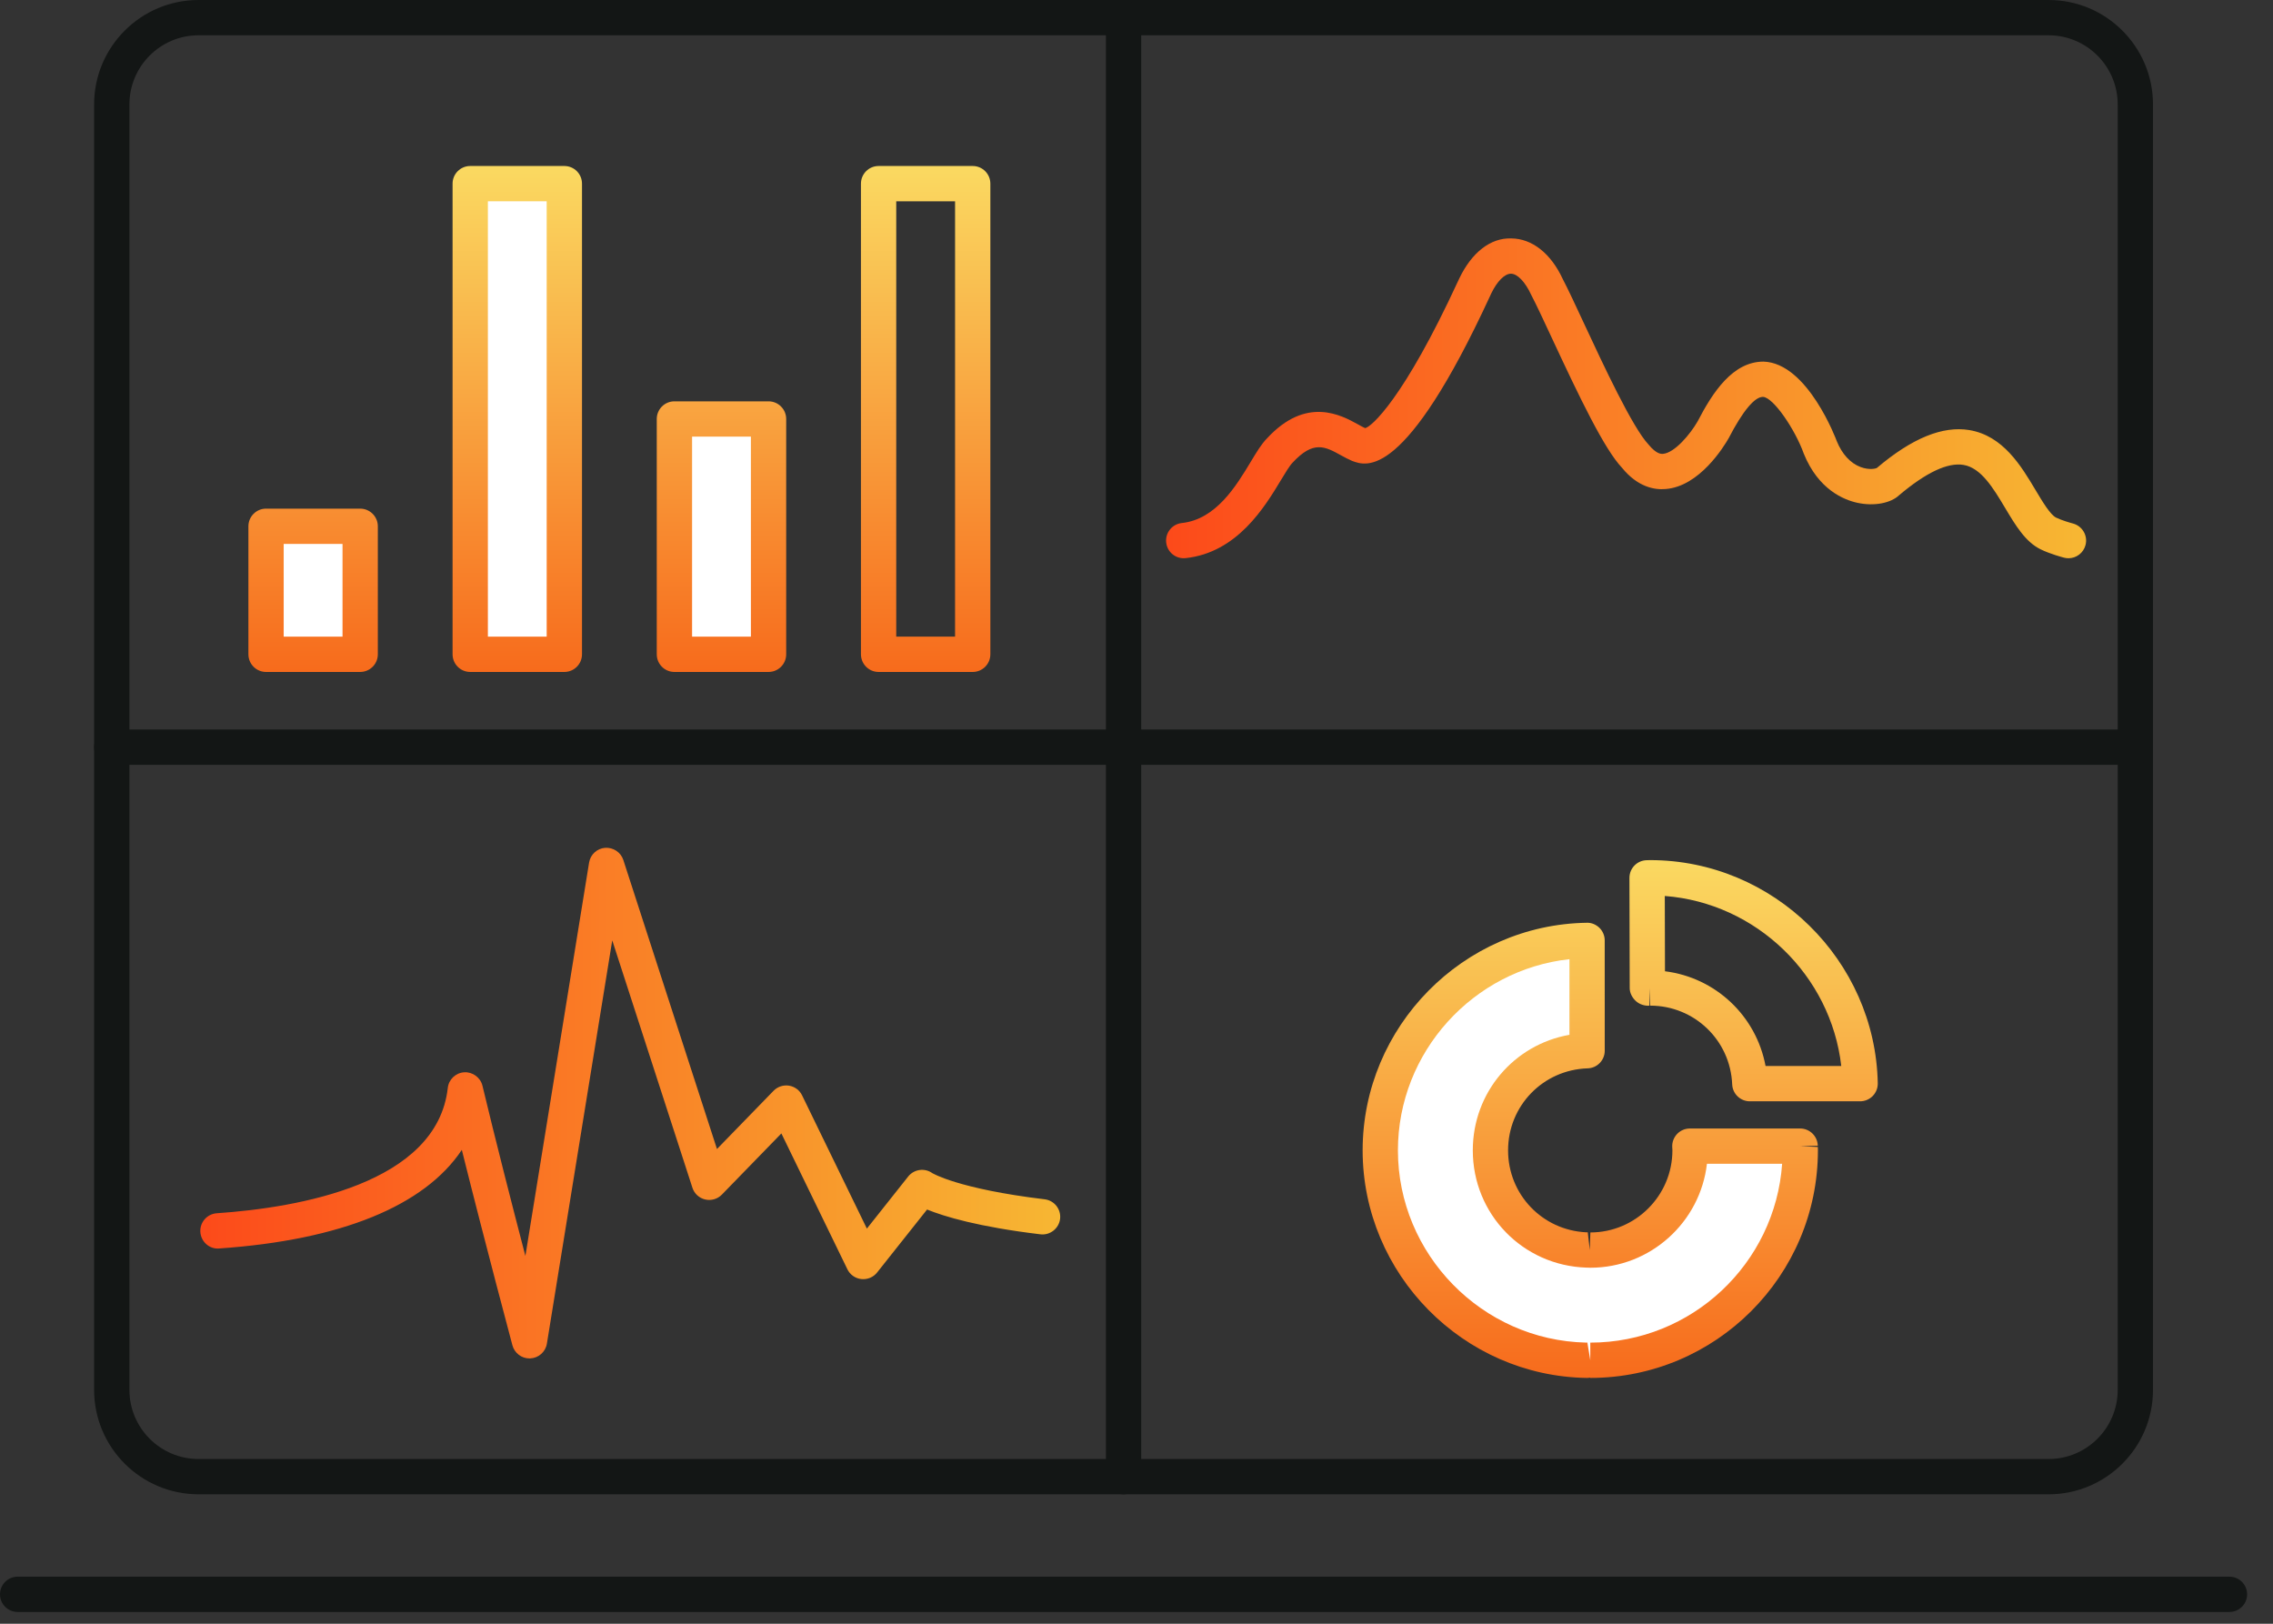 
<svg width="84px" height="60px" viewBox="0 0 84 60" version="1.1" xmlns="http://www.w3.org/2000/svg" xmlns:xlink="http://www.w3.org/1999/xlink">
    <rect x="0" y="0" width="84" height="60" fill="#333333" stroke="none"/>
    <!-- Generator: Sketch 47.1 (45422) - http://www.bohemiancoding.com/sketch -->
    <desc>Created with Sketch.</desc>
    <defs>
        <linearGradient x1="0%" y1="50%" x2="100%" y2="50%" id="linearGradient-1">
            <stop stop-color="#FC4A1A" offset="0%"></stop>
            <stop stop-color="#F7B733" offset="100%"></stop>
        </linearGradient>
        <linearGradient x1="50%" y1="0%" x2="50%" y2="100%" id="linearGradient-2">
            <stop stop-color="#FAD961" offset="0%"></stop>
            <stop stop-color="#F76B1C" offset="100%"></stop>
        </linearGradient>
    </defs>
    <g id="Page-1" stroke="none" stroke-width="1" fill="none" fill-rule="evenodd">
        <g id="5.0-Advertisement-Insights_CopyNotReady" transform="translate(-945, -1064)">
            <g id="Group-6" transform="translate(945, 1064)">
                <path d="M7.337,1.304 C5.928,1.304 4.783,2.45 4.783,3.858 L4.783,51.359 C4.783,52.768 5.928,53.913 7.337,53.913 L75.707,53.913 C77.115,53.913 78.261,52.768 78.261,51.359 L78.261,3.858 C78.261,2.45 77.115,1.304 75.707,1.304 L7.337,1.304 Z M75.707,55.217 L7.337,55.217 C5.209,55.217 3.478,53.487 3.478,51.359 L3.478,3.858 C3.478,1.73 5.209,0 7.337,0 L75.707,0 C77.835,0 79.565,1.73 79.565,3.858 L79.565,51.359 C79.565,53.487 77.835,55.217 75.707,55.217 L75.707,55.217 Z" id="Fill-355" fill="#131615"></path>
                <path d="M41.522,55.217 C41.162,55.217 40.87,54.925 40.87,54.565 L40.87,0.652 C40.87,0.292 41.162,0 41.522,0 C41.882,0 42.174,0.292 42.174,0.652 L42.174,54.565 C42.174,54.925 41.882,55.217 41.522,55.217" id="Fill-356" fill="#131615"></path>
                <path d="M78.913,28.261 L4.13,28.261 C3.77,28.261 3.478,27.969 3.478,27.609 C3.478,27.249 3.77,26.957 4.13,26.957 L78.913,26.957 C79.273,26.957 79.565,27.249 79.565,27.609 C79.565,27.969 79.273,28.261 78.913,28.261" id="Fill-357" fill="#131615"></path>
                <path d="M19.567,50.196 C19.274,50.196 19.015,49.999 18.937,49.713 C18.926,49.669 17.94,45.988 17.067,42.49 C15.694,44.553 12.61,45.823 8.1,46.133 C7.743,46.167 7.429,45.887 7.404,45.527 C7.38,45.168 7.651,44.857 8.01,44.832 C11.028,44.625 16.15,43.747 16.548,40.201 C16.583,39.886 16.84,39.642 17.156,39.623 C17.461,39.603 17.757,39.813 17.83,40.122 C18.317,42.154 18.933,44.559 19.416,46.409 L21.77,31.874 C21.818,31.577 22.063,31.351 22.364,31.328 C22.663,31.31 22.942,31.491 23.035,31.777 L26.496,42.458 L28.588,40.306 C28.737,40.154 28.948,40.084 29.159,40.117 C29.369,40.151 29.55,40.284 29.642,40.476 L32.036,45.399 L33.563,43.474 C33.779,43.203 34.17,43.148 34.452,43.348 C34.453,43.348 35.397,43.93 38.605,44.316 C38.963,44.358 39.218,44.683 39.176,45.041 C39.132,45.398 38.803,45.652 38.45,45.61 C36.158,45.335 34.899,44.954 34.26,44.694 L32.413,47.022 C32.274,47.197 32.057,47.287 31.831,47.264 C31.608,47.24 31.413,47.103 31.316,46.902 L28.876,41.882 L26.677,44.143 C26.517,44.307 26.284,44.375 26.061,44.323 C25.838,44.272 25.659,44.107 25.589,43.89 L22.626,34.748 L20.211,49.648 C20.162,49.952 19.908,50.179 19.601,50.195 C19.59,50.196 19.578,50.196 19.567,50.196" id="Fill-358" fill="url(#linearGradient-1)"></path>
                <path d="M76.442,20.628 C76.387,20.628 76.331,20.621 76.277,20.607 C76.225,20.593 75.764,20.471 75.411,20.298 C74.85,20.023 74.488,19.417 74.105,18.777 C73.668,18.045 73.217,17.289 72.563,17.179 C71.98,17.081 71.18,17.458 70.183,18.299 C69.877,18.592 69.262,18.713 68.647,18.581 C68.136,18.471 67.197,18.089 66.66,16.764 C66.346,15.88 65.534,14.677 65.15,14.665 C64.842,14.666 64.409,15.18 63.883,16.194 C63.703,16.509 62.807,17.97 61.56,18.07 C61.142,18.109 60.518,17.996 59.94,17.283 C59.291,16.598 58.384,14.711 57.356,12.503 C57.047,11.839 56.777,11.26 56.587,10.896 C56.363,10.411 56.075,10.116 55.839,10.114 C55.838,10.114 55.838,10.114 55.837,10.114 C55.606,10.114 55.327,10.392 55.11,10.843 L55.068,10.934 C51.92,17.75 50.503,17.231 49.97,17.032 C49.826,16.971 49.699,16.903 49.562,16.827 C48.968,16.498 48.538,16.261 47.762,17.103 C47.657,17.21 47.49,17.488 47.343,17.732 C46.737,18.737 45.723,20.419 43.815,20.624 C43.453,20.662 43.135,20.403 43.097,20.045 C43.058,19.687 43.317,19.365 43.676,19.327 C44.94,19.191 45.683,17.959 46.225,17.059 C46.446,16.692 46.621,16.403 46.819,16.203 C48.274,14.622 49.571,15.341 50.195,15.687 C50.288,15.738 50.372,15.787 50.45,15.82 C50.675,15.777 51.866,14.756 53.883,10.387 L53.935,10.277 C54.388,9.337 55.078,8.783 55.85,8.81 C56.622,8.816 57.317,9.366 57.757,10.32 C57.94,10.668 58.219,11.266 58.538,11.952 C59.251,13.483 60.33,15.798 60.92,16.424 C61.221,16.791 61.397,16.773 61.455,16.771 C61.885,16.736 62.464,16.047 62.737,15.57 C63.297,14.49 64.037,13.362 65.17,13.362 C66.808,13.409 67.869,16.272 67.879,16.301 C68.072,16.776 68.381,17.117 68.76,17.258 C69.076,17.376 69.313,17.317 69.356,17.295 C70.664,16.187 71.79,15.73 72.779,15.892 C74.027,16.102 74.691,17.214 75.225,18.109 C75.481,18.537 75.77,19.022 75.984,19.126 C76.184,19.224 76.501,19.317 76.606,19.344 C76.954,19.436 77.163,19.792 77.072,20.14 C76.995,20.434 76.731,20.628 76.442,20.628" id="Fill-359" fill="url(#linearGradient-1)"></path>
                <path d="M82.391,59.565 L0.652,59.565 C0.292,59.565 0,59.273 0,58.913 C0,58.553 0.292,58.261 0.652,58.261 L82.391,58.261 C82.751,58.261 83.043,58.553 83.043,58.913 C83.043,59.273 82.751,59.565 82.391,59.565" id="Fill-360" fill="#131615"></path>
                <path d="M33.121,23.525 L35.295,23.525 L35.295,7.438 L33.121,7.438 L33.121,23.525 Z M35.947,24.83 L32.469,24.83 C32.109,24.83 31.817,24.537 31.817,24.177 L31.817,6.786 C31.817,6.426 32.109,6.134 32.469,6.134 L35.947,6.134 C36.307,6.134 36.599,6.426 36.599,6.786 L36.599,24.177 C36.599,24.537 36.307,24.83 35.947,24.83 Z M20.856,24.83 L17.377,24.83 C17.017,24.83 16.725,24.537 16.725,24.177 L16.725,6.786 C16.725,6.426 17.017,6.134 17.377,6.134 L20.856,6.134 C21.216,6.134 21.508,6.426 21.508,6.786 L21.508,24.177 C21.508,24.537 21.216,24.83 20.856,24.83 Z M28.402,24.83 L24.923,24.83 C24.563,24.83 24.271,24.537 24.271,24.177 L24.271,15.482 C24.271,15.122 24.563,14.83 24.923,14.83 L28.402,14.83 C28.762,14.83 29.054,15.122 29.054,15.482 L29.054,24.177 C29.054,24.537 28.762,24.83 28.402,24.83 Z M13.31,24.83 L9.832,24.83 C9.472,24.83 9.18,24.537 9.18,24.177 L9.18,19.447 C9.18,19.087 9.472,18.795 9.832,18.795 L13.31,18.795 C13.67,18.795 13.963,19.087 13.963,19.447 L13.963,24.177 C13.963,24.537 13.67,24.83 13.31,24.83 Z" id="Combined-Shape" fill="url(#linearGradient-2)"></path>
                <polygon id="Fill-362" fill="#FFFFFF" points="18.03 23.525 20.203 23.525 20.203 7.438 18.03 7.438"></polygon>
                <polygon id="Fill-363" fill="#FFFFFF" points="25.576 23.525 27.75 23.525 27.75 16.134 25.576 16.134"></polygon>
                <polygon id="Fill-364" fill="#FFFFFF" points="10.484 23.525 12.658 23.525 12.658 20.099 10.484 20.099"></polygon>
                <path d="M60.986,37.16 L60.995,37.16 L60.986,37.16 Z M65.247,39.39 L68.045,39.39 C67.661,36.036 64.901,33.366 61.523,33.108 L61.53,35.89 C63.402,36.122 64.903,37.541 65.247,39.39 Z M68.742,40.695 L64.666,40.695 C64.316,40.695 64.029,40.419 64.014,40.07 C63.947,38.438 62.617,37.16 60.985,37.16 L60.975,36.512 L60.957,37.162 C60.775,37.175 60.583,37.111 60.451,36.988 C60.32,36.865 60.228,36.695 60.227,36.515 L60.217,32.44 C60.216,32.082 60.503,31.79 60.862,31.786 L60.985,31.783 C65.534,31.783 69.306,35.483 69.394,40.03 C69.397,40.205 69.33,40.374 69.207,40.5 C69.084,40.624 68.917,40.695 68.742,40.695 Z M58.77,50.917 L58.768,50.906 C58.727,50.914 58.682,50.915 58.643,50.917 C54.073,50.85 50.357,47.077 50.357,42.508 C50.357,37.938 54.073,34.166 58.641,34.098 C58.811,34.09 58.983,34.163 59.108,34.285 C59.232,34.407 59.303,34.574 59.303,34.748 L59.304,38.826 C59.304,39.178 59.024,39.467 58.673,39.477 C57.024,39.529 55.732,40.86 55.732,42.508 C55.732,44.138 56.997,45.459 58.622,45.536 C58.639,45.535 58.657,45.534 58.676,45.535 L58.752,46.192 L58.773,45.541 C60.443,45.541 61.805,44.179 61.805,42.505 C61.805,42.499 61.798,42.385 61.798,42.38 C61.79,42.203 61.857,42.03 61.979,41.901 C62.102,41.773 62.272,41.7 62.45,41.7 L66.525,41.7 C66.879,41.7 67.169,41.983 67.177,42.337 L66.525,42.352 L67.179,42.383 L67.182,42.505 C67.182,47.143 63.408,50.917 58.77,50.917 Z" id="Combined-Shape" fill="url(#linearGradient-2)"></path>
                <path d="M58.655,49.61 C58.657,49.61 58.659,49.61 58.662,49.61 L58.77,50.264 L58.77,49.612 C62.521,49.612 65.603,46.691 65.86,43.004 L63.081,43.004 C62.832,45.163 60.994,46.845 58.77,46.845 C58.758,46.845 58.703,46.843 58.674,46.841 C58.66,46.843 58.646,46.843 58.632,46.841 C56.275,46.768 54.428,44.864 54.428,42.508 C54.428,40.366 55.953,38.598 58,38.238 L58,35.443 C54.449,35.83 51.661,38.87 51.661,42.508 C51.661,46.351 54.773,49.526 58.609,49.611 C58.624,49.61 58.639,49.61 58.655,49.61 Z" id="Fill-366" fill="#FFFFFF"></path>
            </g>
        </g>
    </g>
</svg>